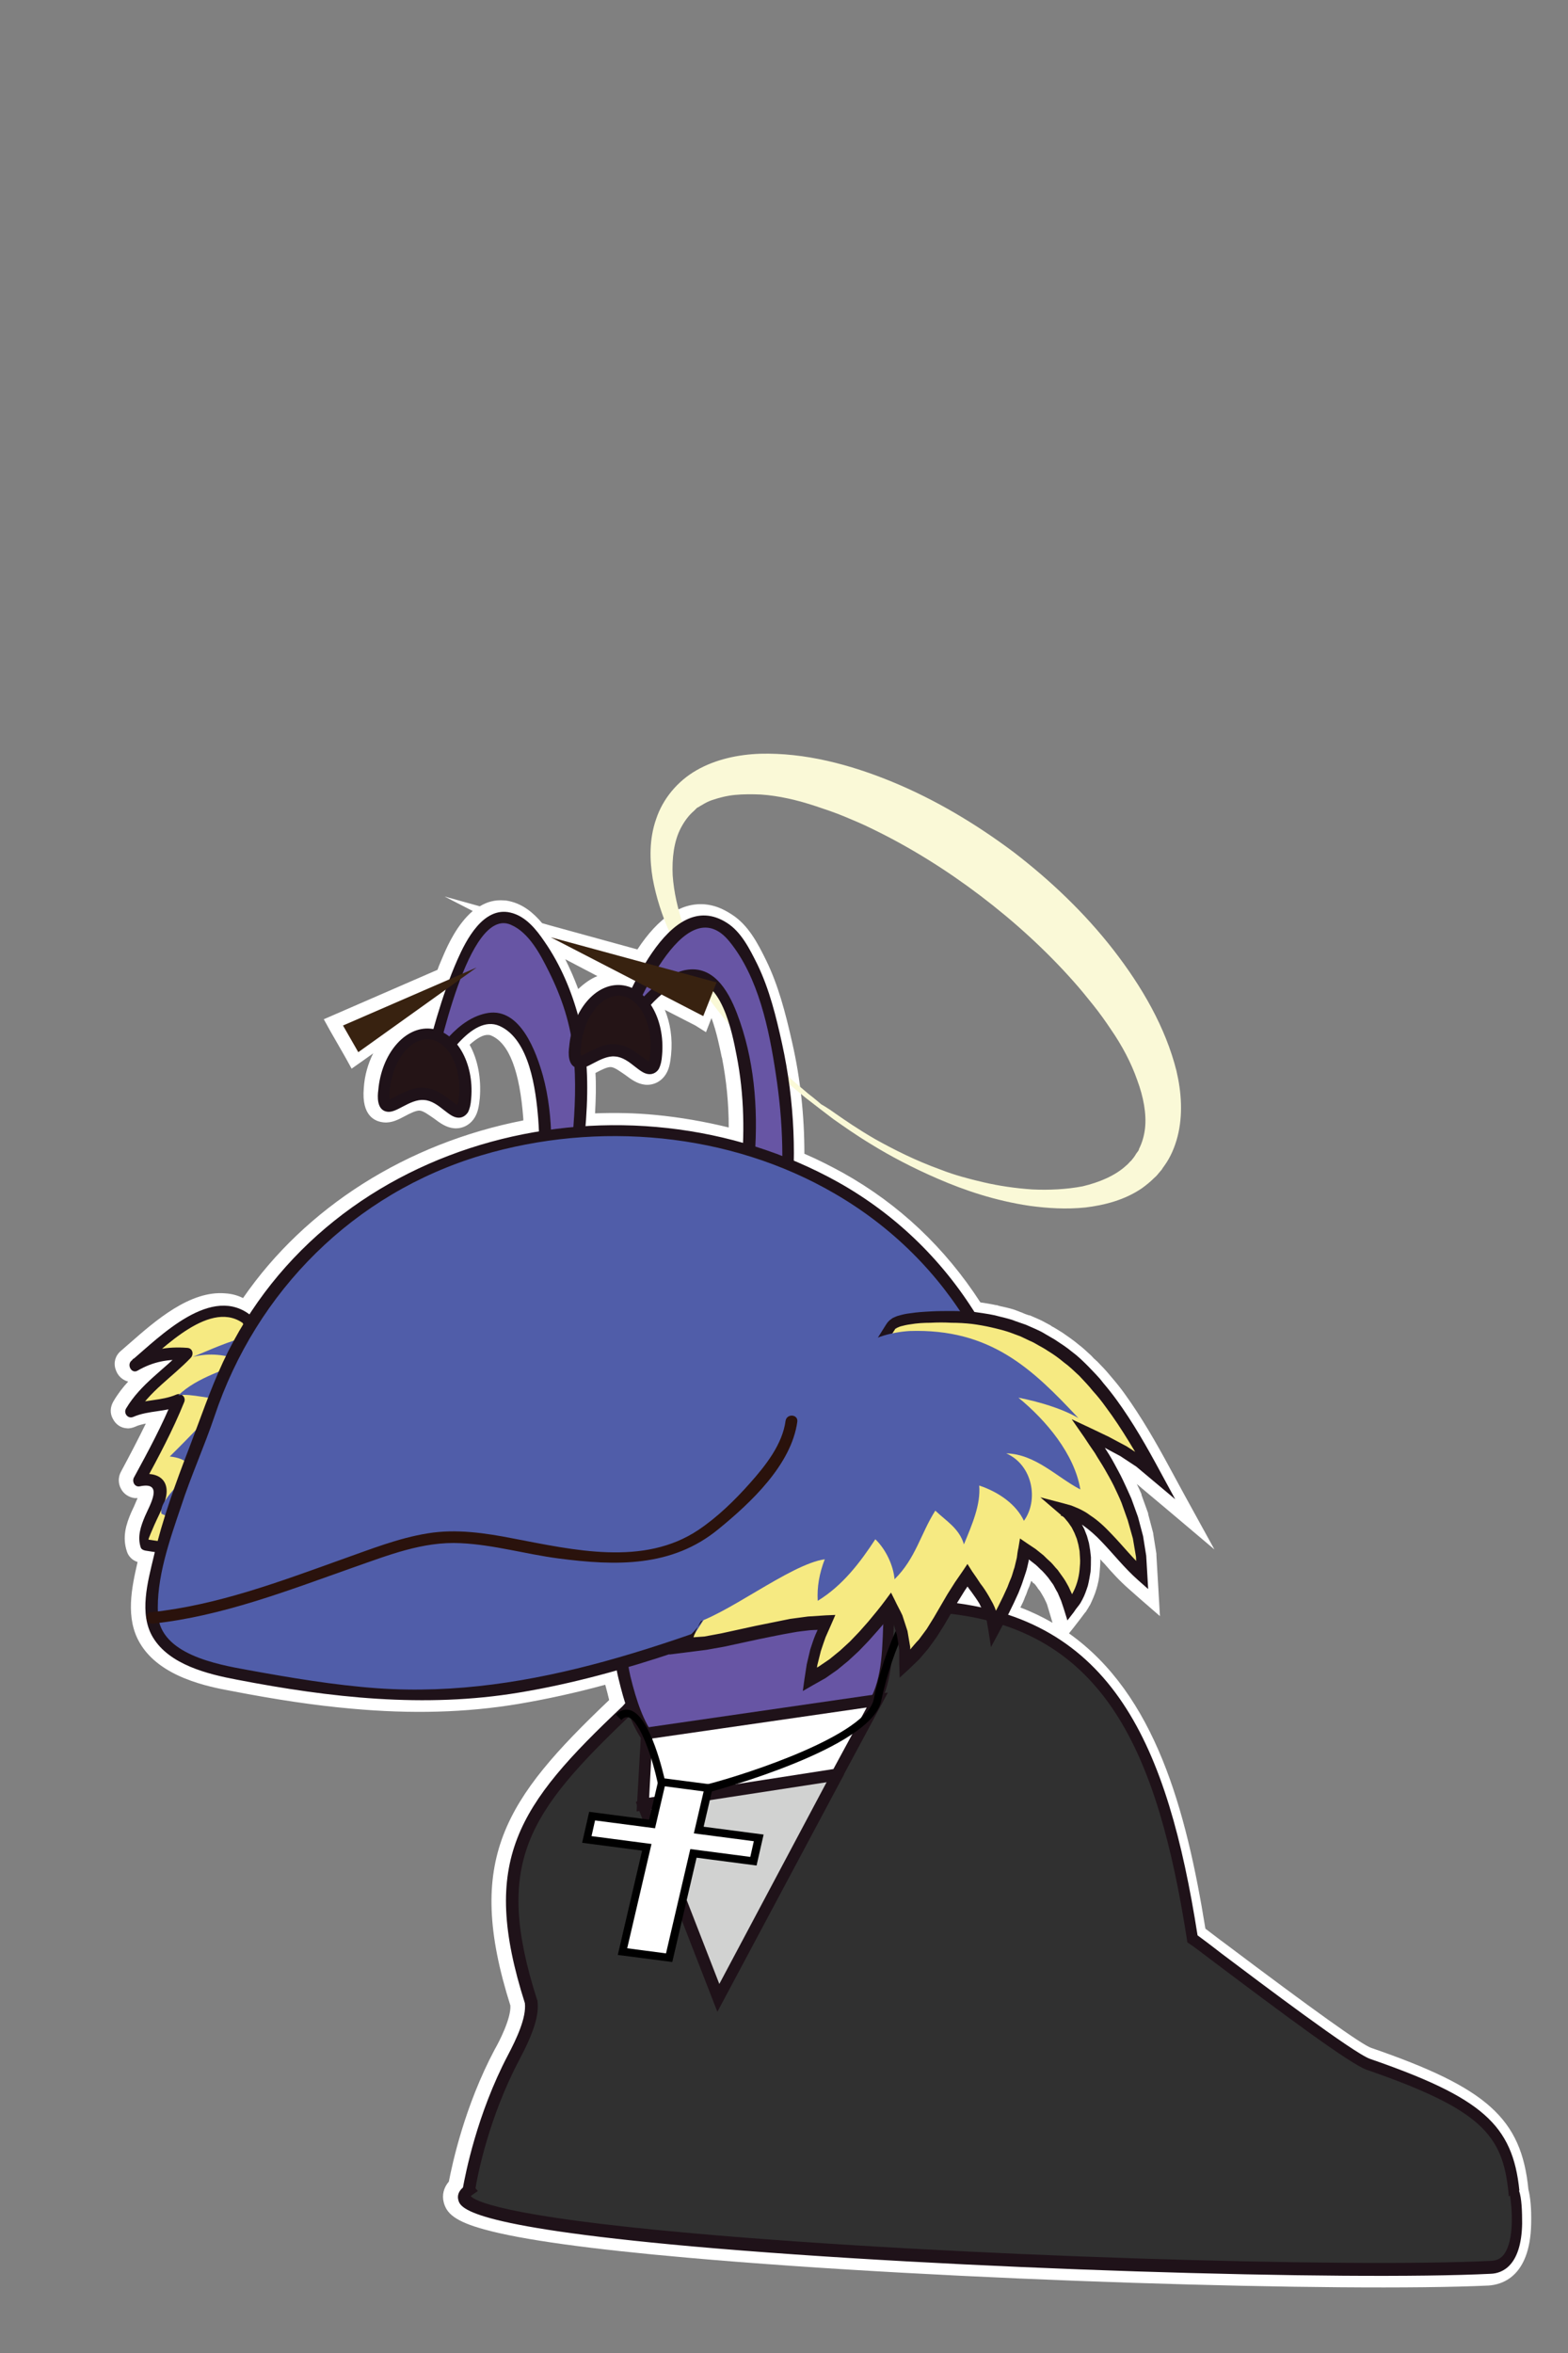 <?xml version="1.0" encoding="utf-8"?>
<!-- Generator: Adobe Illustrator 18.1.1, SVG Export Plug-In . SVG Version: 6.00 Build 0)  -->
<!DOCTYPE svg PUBLIC "-//W3C//DTD SVG 1.1//EN" "http://www.w3.org/Graphics/SVG/1.1/DTD/svg11.dtd">
<svg version="1.1" id="Layer_1" xmlns="http://www.w3.org/2000/svg" xmlns:xlink="http://www.w3.org/1999/xlink" x="0px" y="0px"
	 viewBox="0 0 400 600" enable-background="new 0 0 400 600" xml:space="preserve">
<rect x="0" y="0" width="400" height="600" fill="#808080" stroke="none"/>
<g>
	<g>
		<g>
			<g>
				<path fill="#FFFFFF" d="M175.4,574.1c-58.9-5.2-60.2-10.1-60.9-13c-0.2-0.9-0.4-2.6,1.3-4.2c0.7-4,3.8-18.9,11.6-33.7
					c1.9-3.6,4.4-8.9,4.1-12.2c-11.8-37.1-1.9-51.3,25.2-77l0.2-0.2c-0.5-1.6-1-3.3-1.5-5.4c-0.1-0.3-0.1-0.5-0.2-0.8
					c-8.3,2.3-16,4.1-23.6,5.3c-13,2.2-26.8,2.5-42.1,1.2c-9.2-0.8-19.1-2.3-30.4-4.5c-8.7-1.7-18.1-4.4-22.4-11.5
					c-3.6-6.1-1.7-14.1-0.2-20.4l0.2-0.7l-0.7-0.1c-0.9-0.1-2-0.7-2.4-1.9c-1.1-3.3-0.1-6.2,1.1-9.1c0.2-0.4,0.4-0.9,0.6-1.4
					c0.5-1,1.7-3.7,1.5-4.3c0,0-0.1,0-0.3-0.1c-0.2,0-0.7,0-1.4,0.1c-0.3,0.1-0.6,0.1-0.9,0.1c-0.9-0.1-1.8-0.6-2.2-1.5
					c-0.5-0.9-0.5-2.1,0-3.1c2.7-4.9,5.3-9.8,7.6-14.8c-0.1,0-0.1,0-0.2,0c-2,0.3-3.9,0.6-5.7,1.3c-0.5,0.2-1,0.3-1.5,0.3h0
					c-1-0.1-1.9-0.7-2.3-1.6c-0.5-0.9-0.5-2.1,0.1-3c2.1-3.6,5-6.4,7.9-9c-1,0.4-2,0.8-3,1.4c-0.5,0.3-1.1,0.4-1.6,0.4
					c-1.2-0.1-2.1-0.9-2.5-2.1c-0.4-1.2,0-2.4,0.9-3.2c0.7-0.6,1.5-1.3,2.4-2c6.3-5.5,14.9-13.1,23.3-12.3c1.8,0.2,3.5,0.7,5.1,1.7
					c16-23.8,42.3-40.4,72.5-45.8c0-0.6,0-1.2-0.1-1.8c-1-12.7-4-20.2-9-22.4c-0.4-0.2-0.9-0.3-1.3-0.3c-2-0.2-4.3,1.1-6.8,3.7
					c2.4,3.7,3.5,8.6,3,13.7c-0.2,1.8-0.5,3.1-1,4c-0.8,1.6-2.3,2.5-4,2.3c-1.6-0.1-2.8-1.1-4.3-2.2c-1.4-1-2.9-2.2-4.3-2.3
					c-1.4-0.1-3.1,0.8-4.7,1.5c-1.6,0.8-3,1.6-4.6,1.4c-2.9-0.3-4.2-2.6-3.8-7.1c0.9-9.9,7.4-17.4,14.5-17.1c0.5-1.6,0.9-3,1.3-4.4
					L90,270.4l-5.5-9.7l28.1-12.2c0.7-1.7,1.2-3.1,1.8-4.5c1.5-3.4,6.1-13.7,13.9-13.1c0.4,0,0.8,0.1,1.2,0.2
					c3.3,0.7,5.7,2.9,7.8,5.5l25.9,7.1c5.3-8.3,10.8-12.2,16.5-11.7c1.9,0.2,3.8,0.9,5.7,2.1c3.9,2.5,6.2,6.9,8.3,11.2
					c2.9,6.1,4.7,12.6,6.5,20.6c2.1,9.4,3.1,19.2,3,29c3.7,1.6,7.3,3.4,10.6,5.2c14.2,8,26,19.1,34.8,33.1c1.6,0.2,3.1,0.5,4.7,0.8
					c0.5,0.1,1,0.3,1.5,0.4c1.3,0.3,2.6,0.6,3.9,1.2l0.9,0.3c0.6,0.2,1.2,0.4,1.8,0.7l2.5,1.1c0.9,0.4,1.6,0.8,2.4,1.2
					c0,0,0.8,0.4,1,0.6c0.6,0.3,1.1,0.6,1.7,1l0.5,0.3c1.4,0.9,2.8,1.9,4,3c1.1,0.9,2.2,1.8,3.2,2.8c0.4,0.3,0.7,0.7,1.2,1.1
					c0.4,0.4,0.7,0.8,1.1,1.2c0.9,0.9,1.8,1.9,2.6,2.9c1.3,1.5,2.4,3,3.4,4.4c4.4,6.1,8,12.5,11.3,18.6l7.7,14l-12.3-10.3
					c0,0-3-2.5-3.6-3l-2.9-1.9l0.3,0.5c0.5,1,1,1.9,1.6,3l0.7,1.6c0.5,1,0.9,2,1.4,3.1l1.8,4.8l1.4,5l0.9,5.2l0.6,12l-5.3-4.6
					c-2.3-2-4.3-4.2-6.2-6.3c-1.1-1.2-2.1-2.4-3.3-3.5c-0.3-0.3-0.5-0.5-0.8-0.8l0.3,1.7l0.2,1.9c0,1.3,0,2.7-0.1,3.9
					c-0.2,1.3-0.4,2.6-0.8,3.9c-0.4,1.3-0.9,2.5-1.5,3.7c-0.2,0.4-0.5,0.8-0.7,1.2l-0.4,0.6c-0.3,0.4-0.6,0.8-0.8,1.1l-3.8,5
					l-1.7-5.6l-0.6-2c0,0-0.7-1.6-0.8-1.9l-0.4-0.8c-0.2-0.4-0.4-0.8-0.6-1.1l-0.5-0.7c-0.3-0.4-0.5-0.7-0.7-1l-0.6-0.7
					c-0.3-0.3-0.6-0.7-0.8-0.9c0,0-1.3-1.2-1.5-1.4c-0.1,0.3-0.2,0.7-0.3,1l-0.3,0.9c-0.2,0.6-0.4,1.2-0.6,1.9l-0.3,0.9
					c-0.2,0.6-0.5,1.2-0.7,1.8c-0.5,1.3-1.2,2.6-1.9,4.1c32.3,11.6,42.1,46.1,47.8,81.9c1,0.7,2.7,2,5.8,4.4
					c9.2,6.9,33.5,25.2,37.3,26.5c29.3,10.1,37.3,17.3,39.1,34.9l0,0.1c0.5,1.8,0.8,4.6,0.7,8.5c-0.2,12.5-6.7,14.1-9.5,14.3
					C343.3,583,242,580,175.4,574.1L175.4,574.1z M179.3,261.1l-11.1-5.7c-0.4,0.3-0.7,0.7-1.1,1c1.9,3.6,2.7,7.9,2.3,12.5
					c-0.2,1.8-0.5,3.1-1,4c-0.8,1.6-2.3,2.5-4,2.3c-1.6-0.1-2.8-1.1-4.3-2.2c-1.4-1-2.9-2.2-4.3-2.3c-1.4-0.1-3.1,0.8-4.7,1.5
					c-0.4,0.2-0.7,0.3-1,0.5c0.2,3.9,0.1,8-0.2,12.7c5.6-0.3,11.3-0.2,16.9,0.3c6.9,0.6,13.7,1.8,20.3,3.6c0.1-7-0.4-13.6-1.7-19.9
					l-0.1-0.3c-0.6-3.2-1.8-9.2-4.2-13.4L179.3,261.1z M140.4,241c2.6,4.1,4.8,8.9,6.6,14.2c2.6-3.6,6.1-5.6,9.8-5.7L140.4,241z"/>
			</g>
		</g>
		<g>
			<g>
				<path fill="#FFFFFF" d="M179.5,233.5c1.6,0.1,3.3,0.7,5,1.8c3.7,2.3,5.9,6.8,7.8,10.6c3.1,6.4,4.8,13.4,6.3,20.2
					c2.1,9.7,3.1,19.7,3,29.7c3.9,1.6,7.7,3.5,11.4,5.5c14.6,8.2,26.2,19.6,34.7,33.1c1.8,0.3,3.5,0.5,5.2,0.9
					c1.8,0.5,3.6,0.8,5.3,1.5c0.9,0.3,1.7,0.6,2.6,0.9l2.5,1.1c0.9,0.4,1.7,0.8,2.5,1.3c0.8,0.5,1.6,0.9,2.4,1.4
					c1.5,1,3.1,2,4.5,3.2c1.5,1.1,2.8,2.4,4.1,3.7c1.2,1.3,2.6,2.6,3.7,4.1c1.2,1.4,2.3,2.8,3.4,4.3c4.3,5.9,7.8,12.1,11.2,18.4
					l3.8,7l-6.2-5.2l0,0c-1.2-1-2.5-2-3.7-3.1l-4.1-2.7l-3.8-2.1c0.8,1.2,1.6,2.5,2.3,3.7c0.8,1.5,1.6,2.9,2.3,4.4
					c0.7,1.5,1.4,3,2.1,4.6l1.7,4.7l1.3,4.9l0.8,5l0.3,5.1l0.2,3.4l-2.6-2.3c-3.6-3.1-6.3-6.7-9.3-9.8c-1.5-1.6-3.1-3-4.8-4.2
					c-0.1-0.1-0.2-0.1-0.2-0.1l0.5,1l0.7,1.8l0.5,1.8l0.3,1.8l0.2,1.8c0,1.2,0,2.5-0.1,3.7c-0.2,1.2-0.4,2.4-0.7,3.6
					c-0.4,1.2-0.8,2.4-1.4,3.5c-0.3,0.6-0.6,1.1-1,1.6c-0.4,0.5-0.8,1-1.1,1.5l-1.7,2.2l-0.9-2.9l-0.7-2.1c-0.3-0.7-0.6-1.4-0.9-2.1
					c-0.4-0.6-0.7-1.3-1.1-2c-0.4-0.6-0.9-1.2-1.3-1.8c-0.5-0.6-1-1.2-1.5-1.7c-0.6-0.5-1.1-1.1-1.7-1.6l-1.8-1.4h0
					c0,0.1,0,0.3-0.1,0.4c-0.2,0.9-0.4,1.9-0.7,2.8c-0.3,0.9-0.6,1.8-0.9,2.7c-0.3,0.9-0.7,1.8-1,2.6c-0.8,1.9-1.7,3.7-2.7,5.6
					c30.6,10.1,42,40.3,48.5,81.8c0.8,0.6,2.6,1.9,6.2,4.7c10.1,7.6,33.7,25.4,37.8,26.8c28.6,9.9,36.4,16.8,38.1,33.6l-0.1,0
					c0.7,1.9,0.8,5.4,0.8,8.4c-0.2,10.8-5.1,12.7-8,12.8c-36.2,1.8-137.3-1.1-203.9-7c0,0,0,0,0,0c-57.9-5.1-59.1-9.8-59.6-11.9
					c-0.2-0.8-0.1-2,1.2-3.1c0.6-3.2,3.5-18.6,11.5-33.8c2.2-4.2,4.7-9.5,4.3-13.2c-11.6-36.4-1.9-50.4,24.9-75.7
					c0.3-0.3,0.5-0.6,0.7-0.8c-0.6-2-1.2-4-1.7-6.1c-0.2-0.8-0.3-1.5-0.4-2.3c-8.2,2.3-16.5,4.3-25,5.7c-13.9,2.3-27.8,2.4-41.7,1.2
					c-10.1-0.9-20.2-2.5-30.3-4.5c-7.4-1.4-17.2-3.8-21.4-10.8c-3.6-6-1.3-14.2,0.2-20.5c0.1-0.3,0.2-0.7,0.3-1
					c-0.8-0.1-1.5-0.2-2.3-0.4c-0.5-0.1-1-0.3-1.2-0.8c-0.9-2.8,0-5.4,1.1-8c1-2.5,4-7.5,0.5-7.8c-0.5,0-1.1,0-1.8,0.2
					c-0.2,0-0.3,0-0.5,0c-1.1-0.1-1.5-1.4-1-2.4c3.1-5.7,6.2-11.4,8.7-17.4c-3,0.6-6.1,0.7-8.9,1.9c-0.3,0.1-0.5,0.2-0.8,0.1
					c-1-0.1-1.7-1.3-1.1-2.3c3-5.1,7.6-8.5,11.8-12.3c-3.1,0.2-5.9,1-8.9,2.7c-0.3,0.2-0.5,0.2-0.8,0.2c-1.1-0.1-1.9-1.8-0.8-2.7
					c5.9-5,15.7-14.8,24.6-14c2,0.2,3.9,0.9,5.7,2.2c16.8-25.8,44.1-41.7,73.6-46.6c0-1-0.1-2.1-0.1-3.1c-0.6-7.4-2.2-20.3-9.9-23.7
					c-0.6-0.3-1.2-0.4-1.8-0.5c-3.1-0.3-6.2,2.1-8.9,5.1c2.5,3.3,3.9,8.3,3.5,13.7c-0.1,1.6-0.4,2.7-0.8,3.5
					c-0.6,1.1-1.5,1.6-2.6,1.5c-1.2-0.1-2.2-0.9-3.5-1.9c-1.5-1.2-3.2-2.5-5.1-2.6c-1.8-0.2-3.8,0.8-5.5,1.7
					c-1.5,0.8-2.7,1.4-3.8,1.3c-2.9-0.3-2.6-4.1-2.4-5.5c0.8-9.3,6.8-16.3,13.3-15.7c0.3,0,0.5,0.1,0.8,0.1c0.9-3.3,1.9-6.6,3.1-9.9
					l-22.3,15.9l-3.9-6.8l27.1-11.8c0.6-1.7,1.3-3.3,2-5c2.1-4.8,6.2-12.7,12.4-12.2c0.3,0,0.7,0.1,1,0.2c3.9,0.9,6.6,4.3,8.7,7.4
					c3.9,5.6,6.7,12.1,8.5,18.7c2.5-5,6.7-8.2,11.2-7.8c1,0.1,2,0.4,2.9,0.8c0.3-0.5,0.5-1.1,0.8-1.6l-21.8-11.3l24.3,6.7
					C168.1,238.7,173.4,233,179.5,233.5 M188.7,291.3c0.3-7.4-0.2-14.8-1.6-22.1c-0.8-4-2.4-12.2-6.1-16.5l-2.5,6.3l-10.5-5.4
					c-0.9,0.8-1.8,1.7-2.7,2.6c2,3.3,3.1,7.8,2.7,12.6c-0.1,1.6-0.4,2.7-0.8,3.5c-0.6,1.1-1.5,1.6-2.6,1.5c-1.2-0.1-2.2-0.9-3.5-1.9
					c-1.5-1.2-3.2-2.5-5.1-2.6c-1.8-0.2-3.8,0.8-5.5,1.7c-0.7,0.4-1.3,0.7-1.9,0.9c0.3,5,0.2,10.1-0.3,15.3
					c6.1-0.4,12.3-0.3,18.4,0.2C174.2,287.9,181.5,289.3,188.7,291.3 M249.4,409.7c-0.2-0.3-0.4-0.7-0.6-1c-0.6-1-1.3-2-2.1-3.1
					c-0.3-0.5-0.7-1-1-1.4l-0.7,1l-1.8,2.9l-0.3,0.5C245.2,408.9,247.3,409.3,249.4,409.7 M179.8,230.6c-6-0.5-11.8,3.3-17.2,11.5
					l-22.2-6.1l-2.1-0.6c-2.2-2.6-4.8-4.8-8.3-5.6c-0.5-0.1-0.9-0.2-1.4-0.2c-2.4-0.2-4.4,0.4-6.2,1.5l-9-2.5l7.2,3.7
					c-4,3.4-6.4,8.8-7.4,11.1c-0.5,1.2-1.1,2.5-1.6,3.9l-26,11.3l-3,1.3l1.6,2.9l3.9,6.8l1.6,2.9l2.7-1.9l2.8-2
					c-1.3,2.6-2.2,5.6-2.4,8.9c-0.6,7.1,2.9,8.5,5.1,8.7c2,0.2,3.7-0.7,5.4-1.6c1.3-0.7,2.9-1.5,3.8-1.4c1,0.1,2.4,1.2,3.6,2
					c1.6,1.2,3.1,2.3,5.1,2.5c2.3,0.2,4.4-1,5.5-3.1c0.6-1.1,0.9-2.5,1.1-4.6c0.4-5-0.5-9.8-2.6-13.6c1.9-1.7,3.5-2.6,4.8-2.5
					c0.3,0,0.6,0.1,0.8,0.2c4.5,2,7.2,9.1,8.1,21.2c0,0.1,0,0.3,0,0.4C103.8,291.5,78,307.8,62,331c-1.4-0.7-2.9-1.1-4.5-1.2
					c-9-0.8-17.9,7-24.4,12.7c-0.8,0.7-1.6,1.4-2.3,2c-1.4,1.2-1.9,3-1.3,4.7c0.5,1.6,1.7,2.7,3.2,3.1c-1.4,1.5-2.7,3.2-3.8,5.1
					c-0.8,1.4-0.9,3-0.1,4.4c0.7,1.4,2,2.3,3.5,2.4c0.7,0.1,1.5-0.1,2.2-0.4c0.8-0.4,1.8-0.6,2.7-0.8c-2,4.1-4.1,8.1-6.3,12.2
					c-0.8,1.4-0.8,3.1,0,4.5c0.7,1.3,2,2.1,3.4,2.3c0.3,0,0.6,0,0.8,0c-0.3,0.7-0.7,1.6-0.9,2.1c-0.2,0.5-0.5,1-0.7,1.5
					c-1.3,3-2.4,6.3-1.1,10.1c0.4,1.2,1.4,2.2,2.7,2.6c-1.5,6.5-3.2,14.3,0.6,20.7c5.1,8.7,17.4,11.1,23.4,12.2
					c11.4,2.2,21.4,3.7,30.6,4.5c15.4,1.4,29.3,1,42.5-1.2c7.1-1.2,14.5-2.8,22.2-4.9c0.4,1.4,0.7,2.7,1,3.9
					c-26.6,25.3-37,40.6-25.2,77.9c0.2,3.3-2.9,9.3-4,11.2c-7.7,14.5-10.8,29.1-11.7,33.7c-1.3,1.5-1.8,3.4-1.3,5.3
					c0.7,2.7,2.7,4.8,10.4,6.9c9.4,2.6,26.8,5,51.8,7.2c66.6,5.9,168,8.8,204.3,7.1c3.2-0.2,10.6-2,10.9-15.7
					c0.1-3.9-0.2-6.8-0.7-8.8l0,0c-1.8-18.1-10.5-25.9-40.1-36.1c-2.4-0.8-14.8-9.7-37-26.4c-2.6-1.9-4.2-3.2-5.3-4
					c-4.9-30.3-12.8-59.7-34.8-75.3l1.2-1.5l1.7-2.2l0.3-0.4c0.3-0.4,0.6-0.8,0.9-1.2l0.1-0.1l0.1-0.1l0.3-0.5
					c0.3-0.4,0.5-0.9,0.8-1.3c0.6-1.3,1.2-2.6,1.6-4c0.4-1.3,0.7-2.7,0.8-4.1c0.1-1.1,0.2-2.3,0.2-3.5c0.3,0.4,0.6,0.7,1,1.1
					c1.9,2.2,3.9,4.4,6.3,6.5l2.6,2.3l5.3,4.6l-0.4-7l-0.2-3.4l-0.3-5.1l0-0.2l0-0.2l-0.8-5l0-0.1l0-0.1l-1.3-4.9l0-0.1l0-0.1
					l-1.7-4.7l0-0.1l0-0.1c-0.4-0.9-0.8-1.8-1.2-2.6c0.5,0.4,0.9,0.8,1.4,1.2l0,0l6.2,5.2l12.2,10.3l-7.7-14l-3.8-7
					c-3.3-6.1-7-12.6-11.4-18.7c-1-1.4-2.2-2.9-3.5-4.4c-0.9-1.1-1.8-2.1-2.7-3c-0.4-0.4-0.7-0.8-1.1-1.1l-0.1-0.1l-0.1-0.1
					c-0.4-0.3-0.7-0.7-1-1c-1-0.9-2-1.9-3.2-2.8c-1.4-1.2-2.8-2.1-4.2-3.1l-0.5-0.3c-0.6-0.4-1.3-0.8-1.8-1.1
					c-0.3-0.1-0.5-0.3-0.8-0.5l-0.2-0.1c-0.8-0.4-1.6-0.9-2.5-1.3l-2.5-1.1l-0.1,0l-0.1,0c-0.6-0.2-1.2-0.4-1.8-0.7
					c-0.3-0.1-0.6-0.2-0.8-0.3c-1.4-0.6-2.8-0.9-4.1-1.2c-0.5-0.1-1-0.2-1.5-0.4l-0.1,0l-0.1,0c-1.4-0.3-2.7-0.5-4-0.7
					c-9-13.9-20.7-25-35-33c-3.1-1.7-6.4-3.4-9.9-4.9c0-9.6-1-19.1-3.1-28.3c-1.8-8-3.6-14.7-6.6-20.9c-2.2-4.5-4.6-9.1-8.8-11.8
					C184.1,231.5,182,230.8,179.8,230.6L179.8,230.6L179.8,230.6z M152.4,248.9c-1.8,0.7-3.4,1.9-4.9,3.3c-1-2.7-2.1-5.2-3.3-7.6
					L152.4,248.9L152.4,248.9z M180.1,263.2l1.2-3.1l0.2-0.5c1.3,3.5,2.1,7.5,2.6,9.9l0.1,0.3c1.1,5.7,1.7,11.5,1.7,17.7
					c-6.1-1.5-12.4-2.6-18.7-3.2c-5.1-0.5-10.3-0.6-15.4-0.4c0.2-3.7,0.3-7.1,0.1-10.3c0.1,0,0.1-0.1,0.2-0.1
					c1.3-0.7,2.9-1.5,3.8-1.4c1,0.1,2.4,1.2,3.6,2c1.6,1.2,3.1,2.3,5.1,2.5c2.3,0.2,4.4-1,5.5-3.1c0.6-1.1,0.9-2.5,1.1-4.6
					c0.4-4.1-0.2-8-1.6-11.4l7.8,4L180.1,263.2L180.1,263.2z M264.1,404.1c0.2,0.3,0.5,0.6,0.7,1c0.2,0.2,0.3,0.4,0.5,0.6
					c0.2,0.3,0.4,0.7,0.6,1c0.1,0.2,0.3,0.5,0.4,0.7c0.2,0.3,0.3,0.7,0.5,1c0.1,0.2,0.2,0.5,0.3,0.7l0.6,2l0.8,2.7
					c-2.6-1.5-5.3-2.8-8.2-3.9c0.5-1,0.9-1.8,1.2-2.7c0.3-0.6,0.5-1.2,0.7-1.8l0.4-0.9c0.2-0.5,0.3-1,0.5-1.4
					c0.2,0.2,0.3,0.4,0.5,0.6C263.8,403.7,263.9,403.9,264.1,404.1L264.1,404.1z"/>
			</g>
		</g>
	</g>
	<g>
		<g>
			<g>
				<path fill="#FAF9D7" d="M213.2,284c2.3,1.6,5.6,3.9,10.1,6.5c4.5,2.5,10.1,5.4,16.8,7.8c3.3,1.3,7,2.3,10.9,3.2
					c3.9,0.9,8,1.5,12.3,1.8c4.3,0.2,8.7,0,12.9-0.8c4.2-1,8.3-2.7,11.1-5.3c0.4-0.3,0.7-0.7,1-1c0.4-0.3,0.6-0.7,0.8-0.9l0.3-0.4
					l0.5-0.8l0.6-0.8c0.2-0.3-0.2,0.2-0.1,0.2l0-0.1l0.1-0.2l0.1-0.3c0.8-1.6,1.3-3.4,1.5-5.2c0.4-3.7-0.4-8-2-12.3
					c-1.5-4.3-3.8-8.7-6.7-12.9c-1.4-2.1-2.9-4.2-4.5-6.2c-1.6-2-3.3-4.1-5-6c-7-7.9-15.1-15.3-23.8-21.9c-8.7-6.6-18-12.4-27.5-17
					c-2.4-1.2-4.8-2.2-7.2-3.2c-2.4-1-4.8-1.8-7.2-2.6c-4.8-1.6-9.6-2.7-14.1-3c-2.3-0.1-4.5-0.1-6.6,0.1c-2.1,0.2-4,0.7-5.8,1.3
					c-0.9,0.3-1.7,0.7-2.5,1.2c-0.4,0.2-0.7,0.4-1,0.6c-0.2,0.1-0.3,0.1-0.5,0.3l-0.7,0.7c-1.3,1.1-2.4,2.6-3.3,4.3
					c-1.8,3.4-2.3,7.8-2.1,12.1c0.3,4.3,1.3,8.6,2.7,12.7c1.4,4,3,7.9,5,11.3c1.9,3.5,3.9,6.7,6,9.6c4.1,5.8,8.4,10.5,12,14.1
					c3.7,3.7,6.8,6.2,8.9,8c2.2,1.7,3.3,2.7,3.3,2.7S211,282.4,213.2,284z M205.6,280c-2.2-1.8-5.4-4.4-9.2-7.9
					c-3.8-3.6-8.2-8.1-12.8-13.8c-4.5-5.7-9.2-12.5-12.9-20.8c-1.8-4.1-3.3-8.6-4.2-13.5c-0.8-4.8-0.9-10.1,0.9-15.2
					c1.7-5.1,5.4-9.6,10.3-12.4c4.9-2.8,10.6-4,16.2-4.2c11.4-0.3,22.9,2.7,33.8,7.2c10.9,4.5,21.3,10.7,30.9,17.9
					c9.5,7.3,18.2,15.6,25.5,25c7.2,9.3,13.2,19.6,16,30.7c1.3,5.5,1.7,11.3,0.3,16.8c-0.7,2.7-1.8,5.3-3.4,7.5
					c-0.2,0.3-0.4,0.5-0.6,0.9l-0.6,0.7c-0.4,0.5-0.8,1-1.4,1.5c-1,1-2,1.8-3.1,2.6c-4.4,3-9.5,4.3-14.4,4.9
					c-4.9,0.5-9.6,0.2-14.1-0.4c-8.9-1.3-16.8-4-23.5-6.9c-6.7-2.9-12.3-5.9-16.7-8.6c-4.5-2.7-7.8-5.1-10.1-6.7
					c-2.2-1.7-3.4-2.6-3.4-2.6S207.8,281.7,205.6,280z"/>
			</g>
		</g>
	</g>
	<g>
		<g>
			<g>
				<path fill="#F6EA82" d="M63.4,336.6c-8.3-7.7-22.4,6-28.9,11.4c4.2-2.6,8.3-3.2,13.2-2.8c-3.3,3.7-10.7,8-14.2,14.7
					c3.1-1.7,9.1-1.2,12.2-2.9c-2.6,6.6-10.1,20.6-10.1,20.6s5.8-1.3,5.8,2.2c0.1,3-5.8,10.7-4,14.3c0,0,42.2,6.7,45.4,4
					C86,395.4,63.4,336.6,63.4,336.6z"/>
			</g>
		</g>
		<g>
			<g>
				<g>
					<path fill="#1F1219" d="M62.5,337.8c-8.5-7-20.9,6.1-27.1,11.3c-0.5-0.8-1.1-1.7-1.6-2.5c4.4-2.5,8.9-3.3,14-2.9
						c1.4,0.1,1.7,1.7,0.8,2.6c-4.7,4.9-10.4,8.4-14,14.4c-0.6-0.7-1.2-1.5-1.8-2.2c3.9-1.7,8.3-1.2,12.2-2.9c1.2-0.5,2.5,0.6,2,1.9
						c-2.9,7.2-6.6,14.1-10.3,20.9c-0.5-0.8-1-1.5-1.5-2.3c5.7-1.2,8.8,1.9,6.6,7.4c-0.7,1.8-1.6,3.5-2.4,5.3
						c-0.4,1-1.7,3.8-1.5,3.8c2,0.3,4,0.6,6,0.9c7.2,1.1,14.4,2,21.6,2.8c3.3,0.4,6.6,0.6,9.9,0.8c1.1,0.1,5.8,0.5,6.2,0
						c0.9-1-1.9-9.2-2.5-11c-2.1-7.1-4.5-14-6.9-21c-3.3-9.3-6.7-18.6-10.3-27.8c-0.7-1.8,2-3.1,2.7-1.3c3.1,8,6,16,8.9,24.1
						c3.9,11,8.4,22.3,10.6,33.8c0.4,2,1,5-1.5,5.8c-4.1,1.3-9.4,0.3-13.6-0.1c-10.7-0.9-21.3-2.5-31.9-4.2c-0.5-0.1-1-0.3-1.2-0.8
						c-0.9-2.8,0-5.4,1.1-8c1.2-2.8,4.9-8.9-1.3-7.6c-1.4,0.3-2.1-1.3-1.5-2.3c3.6-6.6,7.2-13.3,10-20.2c0.7,0.6,1.4,1.2,2,1.9
						c-3.9,1.7-8.3,1.2-12.2,2.9c-1.4,0.6-2.6-1-1.8-2.2c3.7-6.2,9.6-9.8,14.5-14.9c0.3,0.9,0.5,1.7,0.8,2.6
						c-4.6-0.3-8.4,0.4-12.4,2.7c-1.5,0.9-2.8-1.4-1.6-2.5c7.3-6.2,20.6-19.8,30.7-11.4C65.7,336.6,64,339.1,62.5,337.8z"/>
				</g>
			</g>
		</g>
	</g>
	<g>
		<g>
			<path fill="#303030" d="M119.5,558.6L119.5,558.6c0,0,2.6-17.2,11.5-33.9c2.9-5.6,4.9-10.5,4.4-14.3
				c-11.6-36.1-1.6-49.6,24.5-74.4c15.6-16.8,10-20.8,52.7-25.2c63.4-8.7,82.3,23.5,91.7,83.5c1.3,0.7,39.2,30,44.9,32
				c28.5,9.8,35.5,16.6,37.1,32.4c0.1,0,3.6,19.1-5.9,19.6C321.4,581.2,100.2,571.7,119.5,558.6z"/>
		</g>
		<g>
			<path fill="#1F1219" d="M116.9,560.9c-0.2-0.8-0.1-2,1.2-3.1c0.6-3.2,3.5-18.6,11.5-33.8c2.2-4.2,4.7-9.5,4.3-13.2
				c-11.6-36.4-1.9-50.4,24.9-75.7c2.8-3.1,5-5.7,6.8-8c8.5-10.5,11.3-14,46.7-17.7c10.4-1.4,19.9-1.8,28.2-1
				c43.4,3.9,57.4,36.8,65,85.1c0.8,0.6,2.6,1.9,6.2,4.7c10.1,7.6,33.7,25.4,37.8,26.8c28.6,9.9,36.4,16.8,38.1,33.6l-0.1,0
				c0.7,1.9,0.8,5.4,0.8,8.4c-0.2,10.8-5.1,12.7-8,12.8c-36.2,1.8-137.3-1.1-203.9-7c0,0,0,0,0,0
				C118.6,567.6,117.4,562.9,116.9,560.9z M384.9,560.1l-0.1-1.2c-1.5-14.5-6.9-21-36.1-31.1c-4.2-1.4-22.1-14.8-38.6-27.2
				c-3.3-2.5-6.2-4.7-6.6-4.9l-0.6-0.4l-0.1-0.7c-7.4-47.3-20.8-79.6-62.4-83.3c-8.1-0.7-17.4-0.4-27.6,1
				c-34.2,3.5-36.6,6.6-44.7,16.6c-1.9,2.3-4.1,5-7,8.2c-26.4,25.1-35.3,37.8-24.1,72.8l0.1,0.2c0.5,3.6-0.9,8.1-4.6,15.1
				c-7.8,14.7-10.7,29.6-11.2,32.8l0.6,0.7l-1.3,0.9c-0.3,0.2-0.4,0.3-0.5,0.4c0.8,1,7.1,5.1,56.9,9.5c66.4,5.9,167.4,8.8,203.5,7
				c1.4-0.1,2.4-0.6,3.2-1.7c2.7-3.7,2-12,1.5-15L384.9,560.1z"/>
		</g>
	</g>
	<g>
		<g>
			<path fill="#6755A4" d="M253.6,369.1c-6.4,1.7-13.2,3.7-17.4,9.8c-23,34.2,11.4,62.5-46.9,71.5c-21.5,3.3-26.5-7.9-30.1-22.6
				c-1.9-7.6-0.8-15.9-6.7-24.1c-2.7-3.7-7.3-6.6-12.3-9.2c-5-2.7-10.5-5.1-15.4-8c6.4,2.6,13.1,4.9,19.8,6.8
				c37.5,10.4,68.3-14,101.5-22.3C251.9,369.6,253.6,369.1,253.6,369.1z"/>
		</g>
		<g>
			<path fill="#1F1219" d="M157.8,428.1c-0.6-2.4-0.9-4.8-1.2-7.2c-0.7-5.4-1.4-11-5.3-16.4c-2.7-3.7-7.5-6.5-11.8-8.8
				c-1.8-1-3.7-1.9-5.6-2.8c-3.3-1.6-6.7-3.3-9.9-5.2l1.3-2.7c6.7,2.7,13.3,4.9,19.6,6.7c4,1.1,8.1,1.8,12.1,2.2
				c20.4,1.8,39.4-6,57.7-13.5c10-4.1,20.4-8.4,30.9-11c3.4-0.8,5.4-1.3,6.5-1.5l1-0.3l0.8,2.9c0,0-0.3,0.1-1.1,0.3
				c-5.5,1.5-11.8,3.5-15.5,8.9c-8.5,12.6-8.9,24.5-9.3,34.9c-0.7,17.6-1.2,31.5-38.5,37.2c-3.8,0.6-7.2,0.7-10.2,0.5
				C164.6,451,160.6,439.7,157.8,428.1z M216,383.2c-18.7,7.7-38,15.6-59.1,13.7c-4.2-0.4-8.5-1.1-12.6-2.3
				c-0.4-0.1-0.7-0.2-1.1-0.3c4,2.2,8,5,10.6,8.5c4.4,6,5.1,12,5.9,17.8c0.3,2.4,0.6,4.6,1.1,6.8c3.2,13.1,7.3,20.9,19,22
				c2.8,0.2,5.9,0.1,9.5-0.4c35-5.4,35.4-17.6,36-34.4c0.4-10.8,0.9-23.1,9.9-36.5c0.8-1.2,1.7-2.2,2.7-3.1
				C230.4,377.3,223.1,380.3,216,383.2z"/>
		</g>
	</g>
	<g>
		<g>
			<g>
				<path fill="#6755A4" d="M200,311c2.7-18.7,0.5-38.8-5-56.2c-12.6-37.9-28.7-13.5-37.8,10.6c12.4-16.8,24.3-26.7,31-1.2
					c6.1,21.4,1.9,46-3.9,66.3L200,311z"/>
			</g>
		</g>
		<g>
			<g>
				<g>
					<path fill="#1F1219" d="M198.5,310.8c1.7-12.4,1.3-24.7-0.6-37c-1.7-11.3-4.4-24.6-11.8-33.7c-11.6-14.3-24.7,18.5-27.5,25.8
						c-0.9-0.5-1.7-0.9-2.6-1.4c4.5-6,10.4-14.9,18.2-17c7.5-1.9,11.5,4.9,13.8,10.9c8.8,23,4.1,49.6-2.3,72.5
						c-0.9-0.5-1.7-0.9-2.6-1.4c5.2-6.5,10.4-13,15.7-19.5c1.2-1.5,3.6,0.2,2.4,1.7c-5.2,6.5-10.4,13-15.7,19.5
						c-1.1,1.3-3.1,0.2-2.6-1.4c5.5-19.6,9-40.4,5-60.7c-1.1-5.7-3.9-20.4-12.4-19c-7.2,1.2-13.2,10.7-17.1,16
						c-1,1.3-3.2,0.2-2.6-1.4c3.6-9.4,14.7-38.9,29.6-29.4c3.7,2.3,5.9,6.8,7.8,10.6c3.1,6.4,4.8,13.4,6.3,20.2
						c3.2,14.6,3.9,29.9,1.9,44.8C201.2,313,198.3,312.7,198.5,310.8z"/>
				</g>
			</g>
		</g>
	</g>
	<g>
		<g>
			<g>
				<path fill="#6755A4" d="M145.3,311.1c1.8-20.7,6.6-41.2-2.5-60.9c-18.4-39.5-28.2,3.5-34.1,24.8c9.3-15.1,21-24,28-1.5
					c5.3,18.4,0.7,47.8-4.8,65.3L145.3,311.1z"/>
			</g>
		</g>
		<g>
			<g>
				<g>
					<path fill="#1F1219" d="M143.8,310.9c1.3-14.1,3.9-28.1,2.5-42.3c-0.7-7.4-3-14.3-6.3-20.9c-2.1-4.2-5-9.9-9.7-11.9
						c-10.9-4.7-18.5,33.5-20.2,39.6c-0.9-0.5-1.7-0.9-2.6-1.4c3.9-6.1,9.2-14.4,17-15.7c8.3-1.3,12.3,10,14,16
						c2.9,10.6,2.4,22.2,1.3,33c-1.1,10.8-3.3,21.6-6.5,31.9c-0.9-0.3-1.9-0.7-2.8-1c4.5-9.2,8.9-18.4,13.4-27.7
						c0.8-1.7,3.6-0.7,2.8,1c-4.5,9.2-8.9,18.4-13.4,27.7c-0.8,1.7-3.4,0.8-2.8-1c5.2-16.8,8.1-35.2,6.8-52.9
						c-0.6-7.4-2.2-20.3-9.9-23.7c-7.1-3.1-14.6,9.6-17.5,14.2c-1,1.5-3,0.1-2.6-1.4c2.7-10,5.2-20.2,9.4-29.7
						c2.2-5,6.6-13.6,13.5-12c3.9,0.9,6.6,4.3,8.7,7.4c4.1,5.9,7,12.8,8.8,19.7c4.5,16.7,0.6,34.6-0.9,51.4
						C146.6,313.1,143.6,312.8,143.8,310.9z"/>
				</g>
			</g>
		</g>
	</g>
	<g>
		<g>
			<path fill="none" stroke="#000000" stroke-width="1.5" stroke-miterlimit="10" d="M218.8,246.4"/>
		</g>
	</g>
	<g>
		<g>
			<path fill="#505DA9" d="M78.2,343.8c-5.8-8.7-21.9-0.7-29,2.2c4.4-1.1,8.3-0.6,12.7,1c-3.9,2.3-11.6,4.1-16.4,8.8
				c3.3-0.6,8.6,1.3,11.8,0.7c-3.9,5-14,14.9-14,14.9s5.5,0.4,4.8,3.4c-0.6,2.6-7.7,7.6-6.9,11.2c0,0,37,16.7,40.6,15.2
				C85.5,399.6,78.2,343.8,78.2,343.8z"/>
		</g>
	</g>
	<g>
		<g>
			<g>
				<path fill="#505DA9" d="M263.1,385.2c-6.5-117-174.4-131.9-209.8-24.6c-3.8,9.6-17.9,44.2-13.8,54.5c5,11.4,27.8,12.4,37.5,14.3
					c48.9,9.3,87.1-6.2,133.5-24"/>
			</g>
		</g>
		<g>
			<g>
				<g>
					<path fill="#1F1219" d="M261.6,385.5c-2-33.9-19-63.9-48.6-81.1c-26.9-15.7-60.6-18.6-90.2-9.8c-32.5,9.7-57.4,34.6-68.1,66.6
						c-2.6,7.7-6,15.2-8.5,22.9c-2.9,8.6-6.4,18.3-5.9,27.6c0.6,10.1,15,12.7,22.7,14.1c11,2,22.2,3.9,33.3,4.7
						c39.7,2.8,77.2-12.4,113.6-26.3c1.8-0.7,3.1,2,1.3,2.7c-25.7,9.9-51.5,20.2-78.8,24.7c-24.1,4-48.2,1.3-72-3.3
						c-7.4-1.4-17.2-3.8-21.4-10.8c-3.6-6-1.3-14.2,0.2-20.5c2.2-9.5,5.6-18.8,9.1-27.9c2.8-7.3,5.3-14.7,8.6-21.8
						c27.2-58.2,102.6-76.2,157-45.8c30.6,17.2,48.5,48.8,50.6,83.5C264.7,386.9,261.7,387.4,261.6,385.5L261.6,385.5z"/>
				</g>
			</g>
		</g>
	</g>
	<g>
		<g>
			<path fill="#D1D2D1" d="M213.6,452.5l-30.3,56.9l-19.2-49.3C164.1,460.2,203.9,439.8,213.6,452.5z"/>
		</g>
		<g>
			<path fill="#1F1219" d="M162.2,459.5l1.2-0.6c1.1-0.5,26.1-13.3,41.5-11.9c4.5,0.4,7.8,2,9.8,4.7l0.6,0.8L183,513L162.2,459.5z
				 M204.7,449.9c-12.7-1.1-33.5,8.5-38.7,11l17.5,45l28.3-53.2C210.2,451.2,207.8,450.2,204.7,449.9z"/>
		</g>
	</g>
	<g>
		<g>
			<polygon fill="#FFFFFF" points="164.1,460.2 213.6,452.5 223.9,433.5 165,442 			"/>
		</g>
		<g>
			<path fill="#1F1219" d="M163.6,440.7l62.9-9.1l-12,22.3l-52.1,8L163.6,440.7z M221.1,435.4l-54.7,7.9l-0.8,15.1l47-7.3
				L221.1,435.4z"/>
		</g>
	</g>
	<g>
		<g>
			<path d="M180.9,457c1.7-0.5,41.4-11.2,43.9-23.3c2.7-13,9.6-28.3,15.3-29.6l-0.4-1.9c-7.4,1.6-14.5,19.5-16.8,31.1
				c-1.9,9-31.3,18.8-42.5,21.7L180.9,457z"/>
		</g>
	</g>
	<g>
		<g>
			<path fill="#241416" d="M146.7,266.9c-0.8,8.5,4.6,0.4,10.4,0.9c5.7,0.5,9.6,9.4,10.4,0.9c0.8-8.5-3.3-15.7-9-16.2
				C152.7,252,147.4,258.5,146.7,266.9z"/>
		</g>
		<g>
			<path fill="#1F1219" d="M165.5,273.9c-1.2-0.1-2.2-0.9-3.5-1.9c-1.5-1.2-3.2-2.5-5.1-2.6c-1.8-0.2-3.8,0.8-5.5,1.7
				c-1.5,0.8-2.7,1.4-3.8,1.3c-2.9-0.3-2.6-4.1-2.4-5.5c0.8-9.3,6.8-16.3,13.3-15.7c6.5,0.6,11.2,8.6,10.4,17.8
				c-0.1,1.6-0.4,2.7-0.8,3.5C167.6,273.4,166.6,274,165.5,273.9L165.5,273.9z M148.2,267c-0.1,1.2-0.1,1.9,0,2.2
				c0.5-0.1,1.3-0.6,1.9-0.9c2-1,4.4-2.3,7.1-2c2.7,0.2,4.9,1.9,6.6,3.2c0.6,0.4,1.3,1,1.7,1.2c0.1-0.3,0.3-0.9,0.4-2.2
				c0.7-7.6-2.8-14.2-7.7-14.6C153.4,253.6,148.8,259.4,148.2,267z"/>
		</g>
	</g>
	<g>
		<g>
			<path fill="#241416" d="M97.9,278c-0.8,8.5,4.6,0.4,10.4,0.9c5.7,0.5,9.6,9.4,10.4,0.9c0.8-8.5-3.3-15.7-9-16.2
				C103.9,263.1,98.7,269.5,97.9,278z"/>
		</g>
		<g>
			<path fill="#1F1219" d="M116.8,285c-1.2-0.1-2.2-0.9-3.5-1.9c-1.5-1.2-3.2-2.5-5.1-2.6c-1.8-0.2-3.8,0.8-5.5,1.7
				c-1.5,0.8-2.7,1.4-3.8,1.3c-2.9-0.3-2.6-4.1-2.4-5.5c0.8-9.3,6.8-16.3,13.3-15.7c6.5,0.6,11.2,8.6,10.4,17.8
				c-0.1,1.6-0.4,2.7-0.8,3.5C118.8,284.5,117.9,285.1,116.8,285L116.8,285z M99.4,278.1c-0.1,1.2-0.1,1.9,0,2.2
				c0.5-0.1,1.3-0.6,1.9-0.9c2-1,4.4-2.3,7.1-2c2.7,0.2,4.9,1.9,6.6,3.2c0.6,0.4,1.3,1,1.7,1.2c0.1-0.3,0.3-0.9,0.4-2.2
				c0.7-7.6-2.8-14.2-7.7-14.6C104.6,264.7,100.1,270.5,99.4,278.1z"/>
		</g>
	</g>
	<g>
		<g>
			<g>
				<path fill="#2A120C" d="M203.4,362.5c-1.5,11-11.9,20.7-20.1,27.4c-11.9,9.8-26.2,9.4-40.8,7.5c-8.4-1.1-16.5-3.5-25-3.9
					c-9.6-0.5-18.5,3.1-27.4,6.2c-16.7,5.9-33.4,12.4-51,14.3c-1.9,0.2-2.4-2.7-0.5-2.9c16.9-1.8,32.8-7.8,48.7-13.5
					c7.1-2.5,14.3-5.4,21.8-6.6c7.2-1.2,14.7-0.1,21.8,1.3c15.3,2.9,33.3,7.2,47.3-2.2c4.9-3.3,9.3-7.6,13.2-12
					c3.9-4.4,8.2-9.8,9-15.8C200.7,360.4,203.6,360.6,203.4,362.5L203.4,362.5z"/>
			</g>
		</g>
	</g>
	<g>
		<g>
			<polygon fill="#FFFFFF" points="151,463.1 166.3,465.1 168.8,454.5 180.7,456 178.2,466.7 193.5,468.7 192.1,474.6 176.8,472.6 
				170.6,499.2 158.8,497.6 164.9,471.1 149.6,469.1 			"/>
		</g>
		<g>
			<path d="M157.6,498.5l6.2-26.6l-15.3-2l1.8-7.9l15.3,2l2.5-10.7l13.9,1.8l-2.5,10.7l15.3,2l-1.8,7.9l-15.3-2l-6.2,26.6
				L157.6,498.5z M191.4,473.5l0.9-4l-15.3-2l2.5-10.7l-9.9-1.3l-2.5,10.7l-15.3-2l-0.9,4l15.3,2l-6.2,26.6l9.9,1.3l6.2-26.6
				L191.4,473.5z"/>
		</g>
	</g>
	<g>
		<g>
			<path d="M167.8,454.7l1.9-0.4c-0.4-1.7-3.7-16.6-8.9-18.2c-0.9-0.3-2.3-0.3-3.7,1.1l1.4,1.4c0.8-0.8,1.4-0.8,1.8-0.7
				C163.4,438.9,166.5,448.7,167.8,454.7z"/>
		</g>
	</g>
	<g>
		<g>
			<g>
				<path fill="#F6EA82" d="M175.5,419.3c11-1,24.4-5.8,35.4-5.8c-2.4,4.8-3.8,9.6-4.3,14.5c8.3-4.2,15-11.6,20.6-19.1
					c2.6,4.2,4.1,10.3,3.6,15.3c7.5-6.3,10.3-15,15.9-22.5c2.6,4.2,6.3,7.5,6.8,13.5c3.6-6.6,7.2-13.3,7.8-20.2
					c5.7,3.5,10.2,8.9,11.6,15c5.6-6.5,5.7-19.4-1.8-25l0,0c8.8,1.8,13.9,11.2,20.4,16.7c0.2-12.9-6.6-26.5-13.7-36.1
					c5.7,2.5,12.4,6.1,17,10.5c-11.2-19.9-21.6-36.8-46.2-39.9c-5.9-0.5-19.8-0.8-21.1,2.1L175.5,419.3z"/>
			</g>
		</g>
		<g>
			<g>
				<path fill="#1F1219" d="M174.3,418.5c1.7-1.3,3.1-2.8,4.3-4.4c1.2-1.6,2.2-3.3,3.3-5l6.5-10.1l13-20.2l6.5-10.1l3.2-5.1
					c1.1-1.7,1.9-3.5,2.7-5.4c0.8-1.9,1.7-3.7,2.8-5.4l3.2-5.1l6.4-10.2l-0.1,0.2c0.2-0.4,0.5-0.7,0.8-1c0.3-0.2,0.5-0.4,0.8-0.6
					c0.5-0.2,1-0.5,1.5-0.6c1-0.3,1.9-0.5,2.8-0.6c1.8-0.3,3.7-0.4,5.5-0.5c1.8-0.1,3.6-0.1,5.4-0.1c1.8,0,3.6,0.1,5.4,0.2
					c1.9,0.3,3.7,0.5,5.5,0.9c1.8,0.5,3.6,0.8,5.3,1.5c0.9,0.3,1.7,0.6,2.6,0.9l2.5,1.1c0.9,0.4,1.7,0.8,2.5,1.3
					c0.8,0.5,1.6,0.9,2.4,1.4c1.5,1,3.1,2,4.5,3.2c1.5,1.1,2.8,2.4,4.1,3.7c1.2,1.3,2.6,2.6,3.7,4.1c1.2,1.4,2.3,2.8,3.4,4.3
					c4.3,5.9,7.8,12.1,11.2,18.4l3.8,7l-6.2-5.2l0,0c-1.2-1-2.5-2.1-3.7-3.1l-4.1-2.7l-4.3-2.3l-4.5-2.1l1.8-2.2
					c0.9,1.4,1.9,2.7,2.8,4.1c0.9,1.4,1.8,2.8,2.6,4.3c0.8,1.5,1.6,2.9,2.3,4.4c0.7,1.5,1.4,3,2.1,4.6l1.7,4.7l1.3,4.9l0.8,5
					l0.3,5.1l0.2,3.4l-2.6-2.3c-3.5-3.1-6.3-6.7-9.3-9.8c-1.5-1.6-3.1-3-4.8-4.2c-0.9-0.6-1.8-1.1-2.7-1.5l-1.4-0.5l-1.5-0.4
					l1.2-2.6l1.5,1.3l1.3,1.4l1.1,1.6l0.9,1.7l0.7,1.8l0.5,1.8l0.3,1.8l0.2,1.8c0,1.2,0,2.5-0.1,3.7c-0.2,1.2-0.4,2.4-0.7,3.6
					c-0.4,1.2-0.8,2.4-1.4,3.5c-0.3,0.6-0.6,1.1-1,1.6c-0.4,0.5-0.8,1-1.1,1.5l-1.7,2.2l-0.9-2.9l-0.7-2.1c-0.3-0.7-0.6-1.4-0.9-2.1
					c-0.4-0.6-0.7-1.3-1.1-2c-0.4-0.6-0.9-1.2-1.3-1.8c-0.5-0.6-1-1.2-1.5-1.7c-0.6-0.5-1.1-1.1-1.7-1.6l-1.8-1.4l-1.9-1.3l2.3-1.1
					c-0.1,1-0.3,1.9-0.4,2.9c-0.2,0.9-0.4,1.9-0.7,2.8c-0.3,0.9-0.6,1.8-0.9,2.7c-0.3,0.9-0.7,1.8-1,2.6c-1.5,3.4-3.2,6.7-4.9,9.9
					l-2.1,3.9l-0.7-4.5l-0.3-1.7c0-0.3-0.1-0.6-0.2-0.8l-0.2-0.8c-0.2-0.6-0.4-1.1-0.7-1.6c-0.2-0.5-0.6-1-0.8-1.6
					c-0.6-1-1.3-2-2.1-3.1c-0.8-1-1.5-2.1-2.2-3.2l2.4,0.1l-1.9,2.8l-1.8,2.9l-3.5,6l-1.9,3c-0.7,1-1.4,1.9-2.1,2.9
					c-0.8,0.9-1.5,1.8-2.3,2.7l-2.6,2.5l-2.4,2.2l-0.1-3.5c0-1.2,0-2.5,0-3.7l-0.6-3.7l-1.1-3.6c-0.5-1.1-1.1-2.2-1.6-3.3l2.4,0.1
					c-1.4,1.9-2.9,3.8-4.5,5.6l-2.4,2.7l-2.5,2.6l-2.7,2.5l-2.8,2.3l-3,2.1l-3.2,1.8l-2.6,1.5l0.4-2.9c0.2-1.3,0.4-2.6,0.6-3.9
					c0.3-1.3,0.6-2.6,0.9-3.8c0.4-1.2,0.8-2.5,1.3-3.7l1.6-3.6l1.3,2.2l0,0c-1.4,0.1-2.9,0.1-4.3,0.2c-1.5,0.2-2.9,0.3-4.4,0.6
					c-2.9,0.5-5.8,1.1-8.7,1.7l-8.8,1.9l-4.5,0.8l-9.5,1.2L174.3,418.5z M179.7,417.3l4.3-0.8l8.7-1.9c2.9-0.6,5.9-1.2,8.9-1.8
					c1.5-0.2,3-0.4,4.5-0.6c1.5-0.1,3.1-0.2,4.6-0.3l0,0l2.4-0.1l-1,2.3l-1.5,3.4c-0.4,1.1-0.8,2.3-1.2,3.5
					c-0.3,1.2-0.6,2.4-0.9,3.6c-0.2,1.2-0.3,2.4-0.5,3.6l-2.2-1.5l3-1.7l2.8-1.9l2.7-2.2l2.5-2.3l2.4-2.5l2.3-2.6
					c1.5-1.8,3-3.6,4.4-5.5l1.4-1.9l1,2c0.6,1.3,1.3,2.5,1.9,3.8l1.3,4l0.7,4.1c0,1.4,0,2.8,0,4.2l-2.4-1.3l2.4-2.3
					c0.7-0.8,1.4-1.7,2.2-2.5c0.7-0.9,1.3-1.8,2-2.7l1.8-2.9l3.5-6l1.9-3l2-2.9l1.2-1.8l1.2,1.9c0.7,1,1.4,2,2.1,3.1
					c0.8,1,1.5,2.1,2.2,3.3c0.3,0.6,0.7,1.2,1,1.8c0.3,0.6,0.6,1.3,0.8,1.9l0.3,1c0.1,0.3,0.2,0.7,0.3,1l0.3,2.1l-2.8-0.6
					c1.7-3.2,3.4-6.4,4.8-9.6c0.3-0.8,0.6-1.6,1-2.5c0.3-0.8,0.5-1.7,0.8-2.5c0.2-0.8,0.4-1.7,0.6-2.5c0.1-0.8,0.2-1.7,0.4-2.5
					l0.4-2.4l1.9,1.3l2.1,1.4l2,1.6c0.6,0.6,1.2,1.2,1.9,1.8c0.6,0.6,1.1,1.3,1.7,1.9c0.5,0.7,1,1.4,1.5,2.1
					c0.5,0.7,0.9,1.5,1.3,2.2c0.4,0.8,0.7,1.6,1.1,2.4c0.3,0.8,0.5,1.7,0.8,2.5l-2.6-0.6l0.9-1.2c0.3-0.5,0.5-0.9,0.8-1.4
					c0.5-0.9,0.9-1.9,1.2-2.9c0.3-1,0.5-2.1,0.6-3.1c0.1-1.1,0.2-2.1,0.1-3.2l-0.1-1.6l-0.3-1.6l-0.4-1.5l-0.6-1.5l-0.7-1.4
					l-0.9-1.3l-1-1.2l-1.2-1l-4.9-4.2l6.1,1.6l1.8,0.5l1.7,0.7c1.1,0.5,2.2,1.1,3.1,1.8c2,1.3,3.7,2.9,5.3,4.6
					c3.2,3.3,5.9,6.8,9.1,9.6l-2.5,1.1l-0.2-4.7l-0.8-4.7l-1.3-4.6l-1.6-4.5c-0.6-1.5-1.3-2.9-2-4.4c-0.7-1.4-1.5-2.8-2.3-4.2
					c-0.8-1.4-1.7-2.7-2.5-4.1c-0.9-1.3-1.8-2.6-2.7-4l-3.2-4.6l4.9,2.3l4.6,2.2l4.5,2.4l4.3,2.8c1.4,1.1,2.7,2.2,4,3.3l0,0
					l-2.3,1.8c-3.6-6.1-7.1-12.3-11.3-17.9c-1-1.4-2.1-2.8-3.3-4.1c-1.1-1.4-2.3-2.6-3.5-3.9c-1.3-1.2-2.5-2.4-3.9-3.4
					c-1.3-1.1-2.7-2.1-4.2-3c-0.7-0.5-1.5-0.9-2.2-1.3c-0.7-0.4-1.5-0.9-2.3-1.2l-2.3-1.1c-0.8-0.3-1.6-0.6-2.4-0.9
					c-1.6-0.6-3.3-1-5-1.4c-1.7-0.4-3.5-0.7-5-0.9c-1.8-0.2-3.5-0.3-5.3-0.3c-1.8-0.1-3.5-0.1-5.3,0c-1.7,0-3.5,0.1-5.2,0.4
					c-0.8,0.1-1.7,0.3-2.4,0.5c-0.4,0.1-0.7,0.3-1,0.4c-0.1,0.1-0.2,0.1-0.3,0.2c0,0.1,0,0-0.1,0l-0.1,0.2l-6.6,10.1l-3.3,5
					c-1.1,1.7-2.4,3.2-3.7,4.7c-1.4,1.5-2.7,3.1-3.8,4.7l-3.3,5.1l-6.5,10.1l-13,20.2l-6.5,10.1c-1.1,1.7-2.2,3.3-3.2,5.1
					c-0.6,1.1-1.1,2.2-1.5,3.4L179.7,417.3z"/>
			</g>
		</g>
	</g>
	<g>
		<g>
			<path fill="#505DA9" d="M175.9,414.3c9-2,25.5-15.4,34.5-16.7c-1.4,3.6-2,7.1-1.8,10.6c6.4-3.9,10.9-9.9,14.7-15.7
				c2.7,2.6,4.6,6.7,4.9,10.2c5.4-5.3,6.7-11.7,10.4-17.5c2.7,2.6,6.1,4.5,7.3,8.6c2.1-5.1,4.3-10.1,3.9-15c5.1,1.7,9.5,4.9,11.4,9
				c3.8-5.2,2.3-14.2-4.5-17.2l0,0c7.5,0.2,12.9,6.1,18.9,9.2c-1.5-9-8.7-17.6-15.8-23.4c5.1,1,11,2.7,15.3,5.2
				c-11.7-12.5-22.4-22.9-43.1-22.2c-5,0.3-10.9,2.1-11.6,4.3L175.9,414.3z"/>
		</g>
	</g>
	<g>
		<g>
			<polygon fill="#382210" points="140.5,239 182.8,250.5 179.4,259.1 			"/>
		</g>
	</g>
	<g>
		<g>
			<polygon fill="#382210" points="121.6,246.7 87.5,261.5 91.4,268.3 			"/>
		</g>
	</g>
</g>
</svg>
